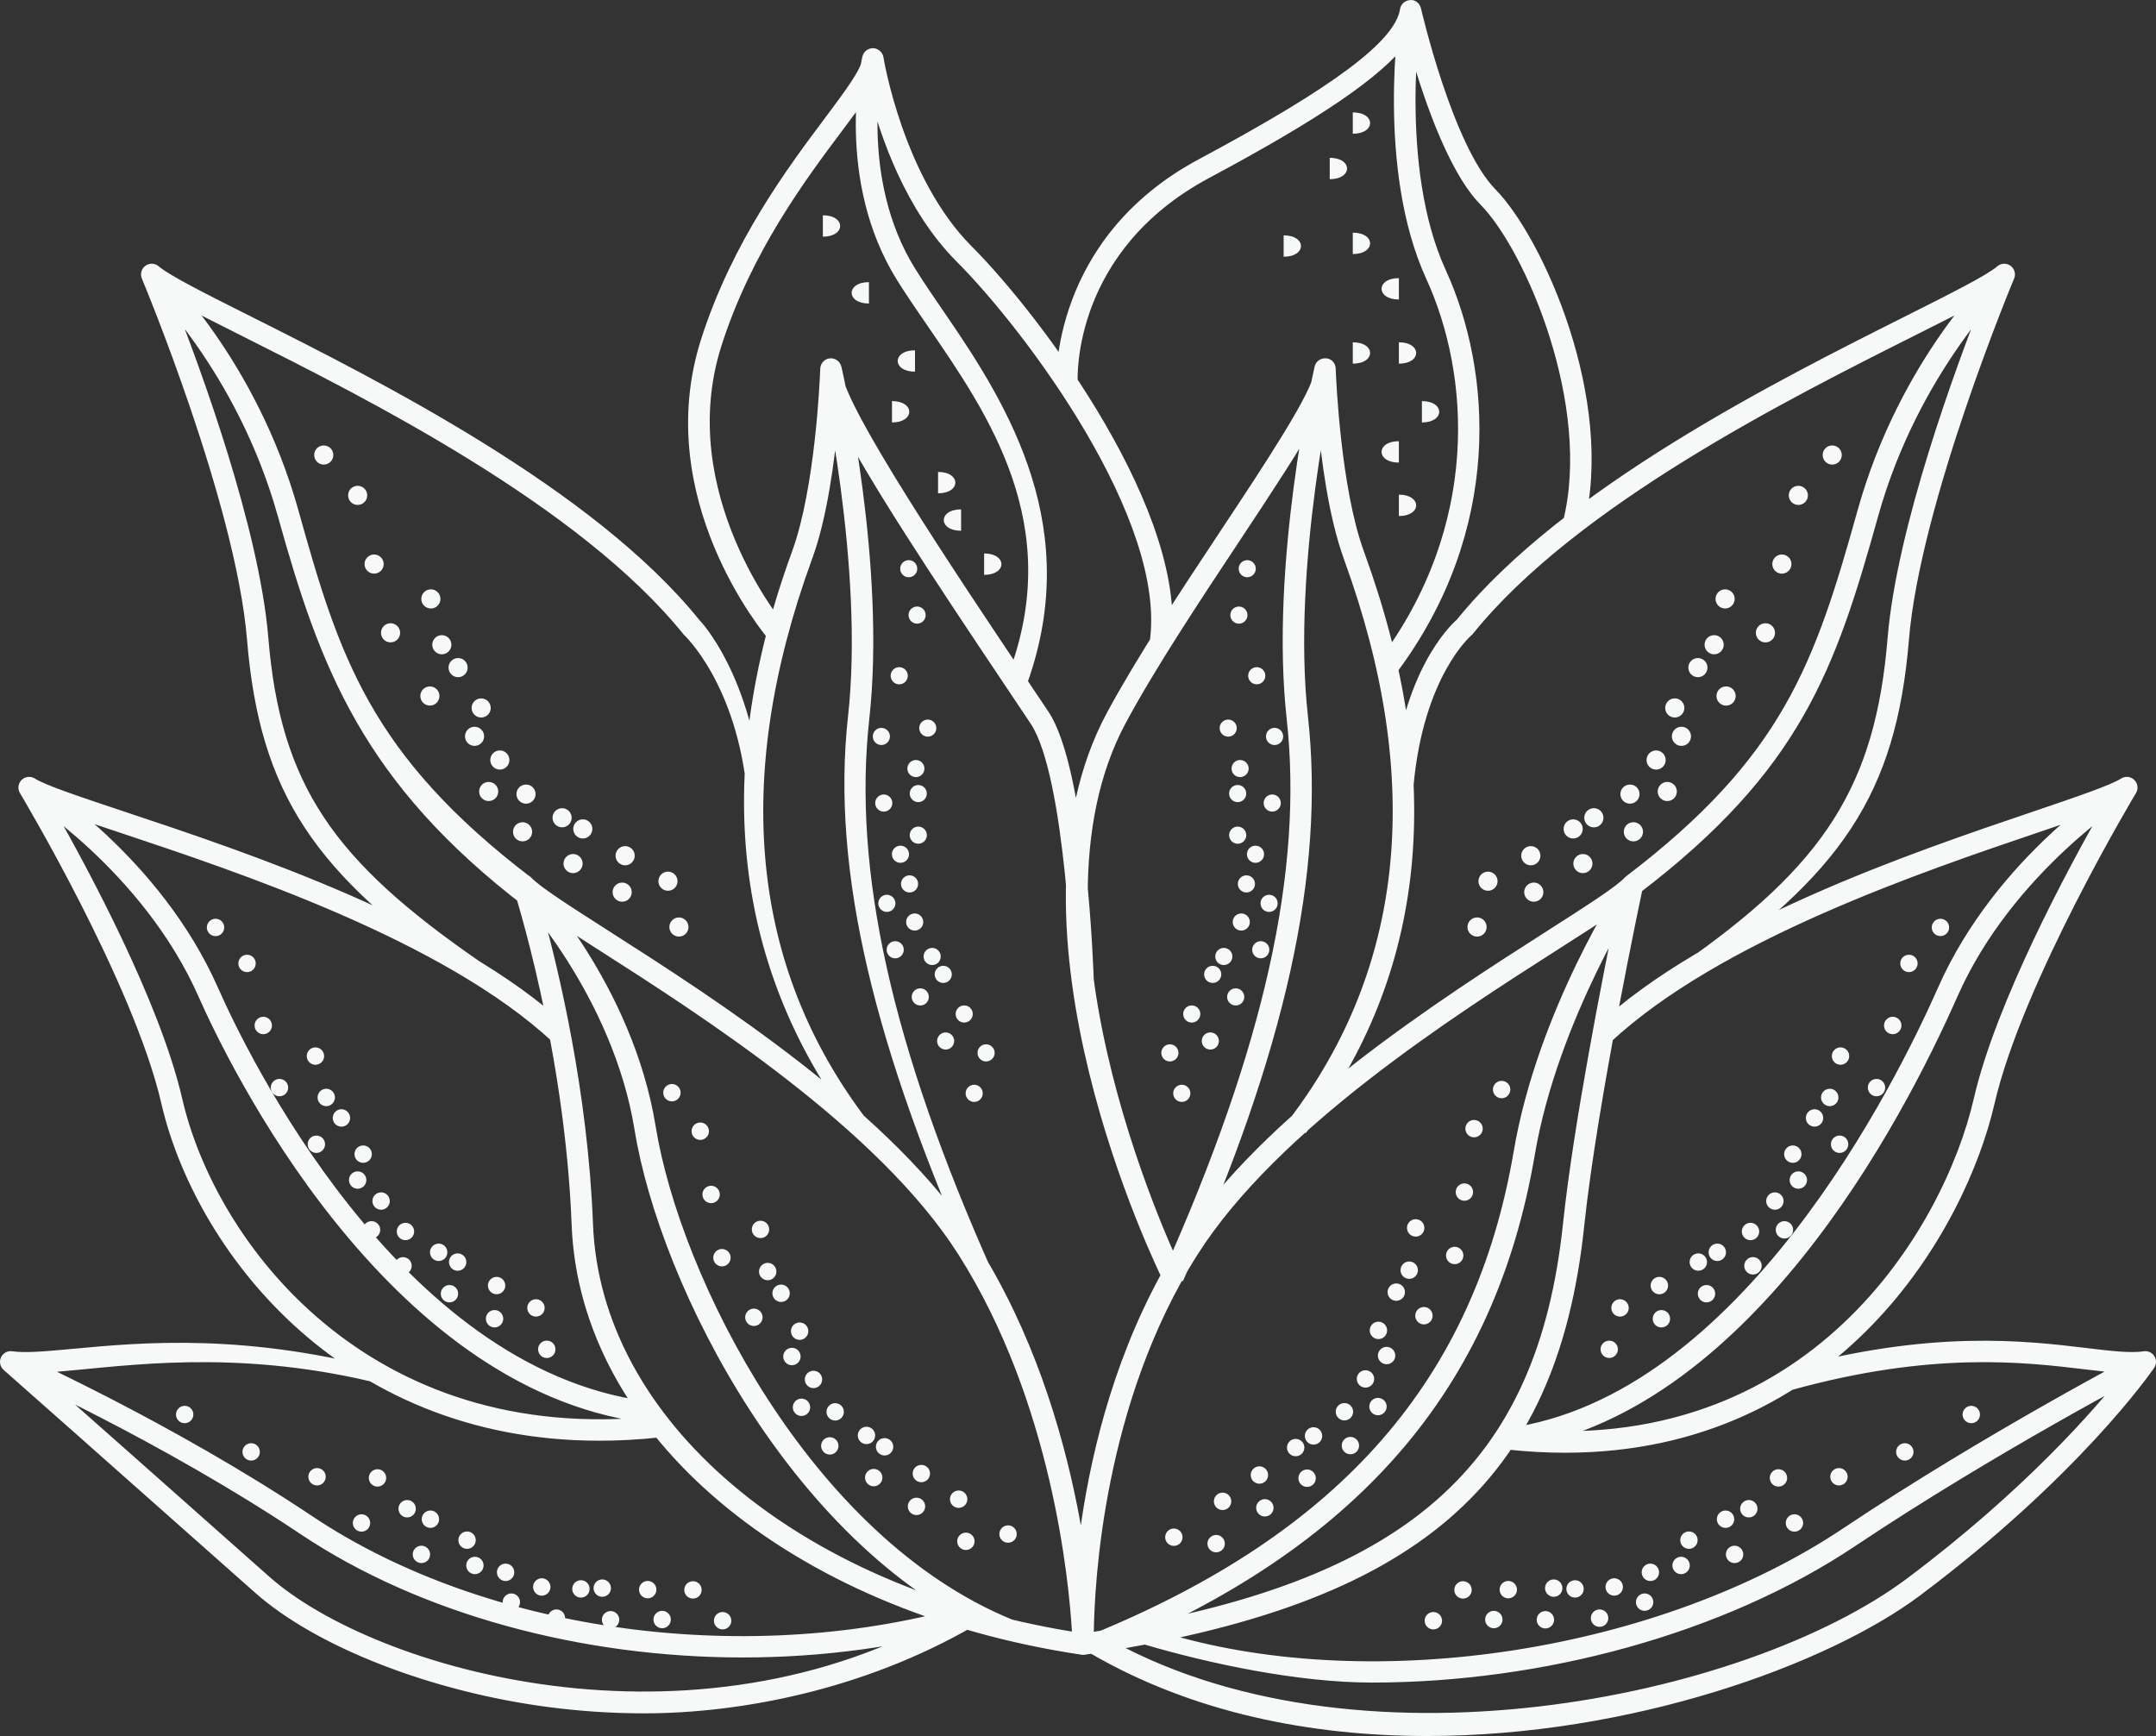 <svg version="1.1" id="图层_1" x="0px" y="0px" width="106.48px" height="85.738px" viewBox="0 0 106.48 85.738" enable-background="new 0 0 106.48 85.738" xml:space="preserve" xmlns="http://www.w3.org/2000/svg" xmlns:xlink="http://www.w3.org/1999/xlink" xmlns:xml="http://www.w3.org/XML/1998/namespace">
  <rect x="0" y="0" width="106.48" height="85.738" fill="#333333" stroke="none"/>
  <path fill="#F7F8F8" d="M53.496,81.732c-0.122,0-0.243-0.043-0.338-0.123c-0.117-0.098-0.186-0.238-0.19-0.391
	c-0.013-0.447-0.275-11.088,5.293-19.84c4.078-6.406,12.895-12.042,18.163-15.409c1.89-1.209,3.385-2.162,3.813-2.623
	c0.16-0.174,0.418-0.219,0.631-0.11c0.211,0.11,0.322,0.347,0.273,0.579c-0.024,0.105-2.252,10.575-2.898,16.714
	c-1.344,12.807-8.261,18.75-24.668,21.195C53.548,81.73,53.521,81.732,53.496,81.732z M79.811,45.022
	c-0.7,0.486-1.649,1.093-2.818,1.839c-5.193,3.319-13.889,8.875-17.84,15.086c-4.66,7.324-5.099,16.271-5.131,18.643
	c15.393-2.414,21.905-8.105,23.173-20.17C77.702,55.589,79.177,48.122,79.811,45.022z M54.329,81.693l-0.398-0.979
	c12.298-5.027,18.916-12.609,20.829-23.861c1.182-6.953,5.252-13.176,5.426-13.438l0.88,0.581c-0.04,0.063-4.12,6.305-5.265,13.032
	C73.819,68.677,66.997,76.513,54.329,81.693z M74.162,53.381c0.236,0,0.429,0.191,0.429,0.428c0,0.238-0.192,0.431-0.429,0.431
	c-0.237,0-0.43-0.192-0.43-0.431C73.732,53.573,73.924,53.381,74.162,53.381z M72.8,55.312c0.237,0,0.429,0.191,0.429,0.43
	c0,0.236-0.191,0.428-0.429,0.428c-0.236,0-0.429-0.191-0.429-0.428C72.372,55.503,72.564,55.312,72.8,55.312z M72.323,58.445
	c0.236,0,0.429,0.191,0.429,0.43c0,0.236-0.192,0.428-0.429,0.428c-0.237,0-0.429-0.191-0.429-0.428
	C71.894,58.636,72.085,58.445,72.323,58.445z M69.917,60.214c0.237,0,0.43,0.191,0.43,0.43c0,0.236-0.192,0.43-0.43,0.43
	c-0.236,0-0.429-0.193-0.429-0.43C69.488,60.406,69.68,60.214,69.917,60.214z M71.845,61.576c0.236,0,0.428,0.193,0.428,0.43
	s-0.191,0.428-0.428,0.428c-0.238,0-0.43-0.191-0.43-0.428S71.607,61.576,71.845,61.576z M69.598,62.302
	c0.236,0,0.429,0.191,0.429,0.43c0,0.236-0.192,0.428-0.429,0.428s-0.429-0.191-0.429-0.428
	C69.169,62.494,69.362,62.302,69.598,62.302z M70.325,64.55c0.237,0,0.429,0.193,0.429,0.43s-0.191,0.43-0.429,0.43
	c-0.236,0-0.43-0.193-0.43-0.43S70.088,64.55,70.325,64.55z M66.397,69.294c0.237,0,0.43,0.191,0.43,0.428
	c0,0.238-0.192,0.43-0.43,0.43c-0.236,0-0.429-0.191-0.429-0.43C65.968,69.486,66.161,69.294,66.397,69.294z M63.991,71.064
	c0.236,0,0.429,0.191,0.429,0.43c0,0.236-0.192,0.428-0.429,0.428c-0.237,0-0.43-0.191-0.43-0.428
	C63.561,71.255,63.753,71.064,63.991,71.064z M62.469,74.039c0.236,0,0.429,0.191,0.429,0.428c0,0.238-0.192,0.43-0.429,0.43
	s-0.43-0.191-0.43-0.43C62.04,74.23,62.233,74.039,62.469,74.039z M60.381,73.718c0.236,0,0.429,0.193,0.429,0.43
	c0,0.238-0.192,0.43-0.429,0.43c-0.238,0-0.43-0.191-0.43-0.43C59.952,73.912,60.143,73.718,60.381,73.718z M60.062,75.808
	c0.237,0,0.43,0.193,0.43,0.43s-0.192,0.428-0.43,0.428c-0.236,0-0.429-0.191-0.429-0.428S59.826,75.808,60.062,75.808z
	 M57.974,75.49c0.237,0,0.429,0.191,0.429,0.43c0,0.236-0.191,0.428-0.429,0.428c-0.236,0-0.429-0.191-0.429-0.428
	C57.545,75.681,57.738,75.49,57.974,75.49z M68.077,65.275c0.237,0,0.43,0.193,0.43,0.43s-0.192,0.43-0.43,0.43
	c-0.236,0-0.429-0.193-0.429-0.43S67.84,65.275,68.077,65.275z M68.481,66.519c0.236,0,0.429,0.193,0.429,0.43
	s-0.192,0.428-0.429,0.428c-0.237,0-0.43-0.191-0.43-0.428S68.244,66.519,68.481,66.519z M68.958,63.386
	c0.237,0,0.43,0.193,0.43,0.43s-0.192,0.428-0.43,0.428c-0.236,0-0.429-0.191-0.429-0.428S68.721,63.386,68.958,63.386z
	 M67.438,67.673c0.237,0,0.43,0.191,0.43,0.43c0,0.236-0.192,0.428-0.43,0.428c-0.236,0-0.429-0.191-0.429-0.428
	C67.009,67.865,67.202,67.673,67.438,67.673z M64.873,70.488c0.237,0,0.429,0.191,0.429,0.43c0,0.236-0.191,0.428-0.429,0.428
	s-0.429-0.191-0.429-0.428C64.444,70.679,64.635,70.488,64.873,70.488z M64.555,72.574c0.236,0,0.43,0.193,0.43,0.432
	c0,0.236-0.193,0.43-0.43,0.43c-0.238,0-0.43-0.193-0.43-0.43C64.125,72.767,64.317,72.574,64.555,72.574z M68.055,69.039
	c0.236,0,0.43,0.191,0.43,0.428s-0.193,0.43-0.43,0.43s-0.429-0.193-0.429-0.43S67.819,69.039,68.055,69.039z M66.694,70.966
	c0.236,0,0.428,0.193,0.428,0.43s-0.191,0.428-0.428,0.428c-0.238,0-0.43-0.191-0.43-0.428S66.456,70.966,66.694,70.966z
	 M62.2,72.419c0.236,0,0.429,0.193,0.429,0.43s-0.192,0.428-0.429,0.428c-0.237,0-0.43-0.191-0.43-0.428S61.962,72.419,62.2,72.419z
	 M77.294,71.748c-0.92,0-1.872-0.053-2.862-0.158l0.114-1.051c14.809,1.59,21.477-9.945,22.933-16.273
	c1.099-4.771,4.662-11.37,6.29-14.234c-0.773,0.288-1.777,0.629-2.994,1.042c-5.914,2.004-15.813,5.359-21.225,10.389l-0.719-0.773
	c5.577-5.184,15.61-8.585,21.605-10.616c2.117-0.72,3.793-1.286,4.32-1.624c0.205-0.131,0.477-0.104,0.65,0.068
	c0.176,0.171,0.212,0.44,0.086,0.649c-0.058,0.094-5.615,9.378-6.986,15.338C97.076,60.722,90.843,71.746,77.294,71.748z
	 M74.56,71.587l-0.141-1.047c11.513-1.535,19.207-17.036,21.291-21.752c2.869-6.499,8.803-10.19,9.054-10.344l0.553,0.9
	c-0.06,0.036-5.907,3.681-8.643,9.87C93.933,55.421,86.288,70.023,74.56,71.587z M95.834,45.376c0.236,0,0.429,0.191,0.429,0.428
	s-0.192,0.427-0.429,0.427s-0.429-0.19-0.429-0.427S95.598,45.376,95.834,45.376z M94.278,47.153c0.237,0,0.429,0.191,0.429,0.428
	c0,0.237-0.191,0.43-0.429,0.43s-0.429-0.192-0.429-0.43C93.849,47.344,94.041,47.153,94.278,47.153z M93.478,50.216
	c0.237,0,0.43,0.192,0.43,0.431c0,0.237-0.192,0.43-0.43,0.43c-0.238,0-0.431-0.192-0.431-0.43
	C93.047,50.409,93.24,50.216,93.478,50.216z M90.9,51.728c0.236,0,0.428,0.191,0.428,0.429s-0.191,0.43-0.428,0.43
	c-0.238,0-0.43-0.192-0.43-0.43S90.662,51.728,90.9,51.728z M92.677,53.285c0.236,0,0.428,0.192,0.428,0.429
	s-0.191,0.429-0.428,0.429c-0.237,0-0.43-0.192-0.43-0.429S92.44,53.285,92.677,53.285z M90.367,53.771
	c0.237,0,0.429,0.192,0.429,0.43c0,0.236-0.191,0.43-0.429,0.43c-0.236,0-0.43-0.193-0.43-0.43
	C89.937,53.963,90.13,53.771,90.367,53.771z M90.853,56.083c0.238,0,0.43,0.191,0.43,0.428c0,0.238-0.191,0.43-0.43,0.43
	c-0.236,0-0.428-0.191-0.428-0.43C90.425,56.275,90.617,56.083,90.853,56.083z M86.454,60.392c0.237,0,0.429,0.191,0.429,0.43
	c0,0.236-0.191,0.428-0.429,0.428s-0.429-0.191-0.429-0.428C86.025,60.583,86.216,60.392,86.454,60.392z M83.876,61.902
	c0.236,0,0.429,0.191,0.429,0.43c0,0.236-0.192,0.428-0.429,0.428c-0.237,0-0.43-0.191-0.43-0.428
	C83.447,62.093,83.639,61.902,83.876,61.902z M82.053,64.701c0.237,0,0.429,0.191,0.429,0.43c0,0.236-0.191,0.428-0.429,0.428
	s-0.429-0.191-0.429-0.428C81.625,64.892,81.816,64.701,82.053,64.701z M80.009,64.166c0.236,0,0.43,0.193,0.43,0.43
	s-0.193,0.428-0.43,0.428s-0.43-0.191-0.43-0.428S79.773,64.166,80.009,64.166z M79.476,66.212c0.236,0,0.428,0.191,0.428,0.428
	s-0.191,0.428-0.428,0.428s-0.428-0.191-0.428-0.428S79.24,66.212,79.476,66.212z M88.544,56.572c0.236,0,0.428,0.191,0.428,0.428
	c0,0.238-0.191,0.43-0.428,0.43c-0.237,0-0.43-0.191-0.43-0.43C88.115,56.763,88.307,56.572,88.544,56.572z M88.816,57.851
	c0.236,0,0.43,0.191,0.43,0.43c0,0.236-0.193,0.428-0.43,0.428s-0.43-0.191-0.43-0.428C88.386,58.042,88.58,57.851,88.816,57.851z
	 M89.616,54.783c0.237,0,0.429,0.193,0.429,0.43c0,0.238-0.191,0.43-0.429,0.43s-0.429-0.191-0.429-0.43
	C89.187,54.976,89.378,54.783,89.616,54.783z M87.658,58.888c0.236,0,0.429,0.191,0.429,0.43c0,0.236-0.192,0.428-0.429,0.428
	c-0.237,0-0.43-0.191-0.43-0.428C87.228,59.08,87.42,58.888,87.658,58.888z M84.814,61.419c0.236,0,0.429,0.191,0.429,0.43
	c0,0.236-0.192,0.43-0.429,0.43c-0.237,0-0.43-0.193-0.43-0.43C84.384,61.611,84.577,61.419,84.814,61.419z M84.281,63.464
	c0.236,0,0.428,0.191,0.428,0.428c0,0.238-0.191,0.43-0.428,0.43c-0.237,0-0.43-0.191-0.43-0.43
	C83.851,63.656,84.043,63.464,84.281,63.464z M88.13,60.31c0.236,0,0.428,0.191,0.428,0.428c0,0.238-0.191,0.43-0.428,0.43
	c-0.237,0-0.43-0.191-0.43-0.43C87.701,60.501,87.893,60.31,88.13,60.31z M86.576,62.085c0.236,0,0.43,0.193,0.43,0.43
	c0,0.238-0.193,0.432-0.43,0.432c-0.238,0-0.431-0.193-0.431-0.432C86.145,62.279,86.337,62.085,86.576,62.085z M81.952,63.062
	c0.237,0,0.431,0.191,0.431,0.43c0,0.236-0.193,0.43-0.431,0.43s-0.431-0.193-0.431-0.43C81.521,63.253,81.714,63.062,81.952,63.062
	z M83.423,48.367l-0.469-0.68c7.174-4.959,9.67-8.891,10.271-16.183c0.449-5.445,3.364-13.344,4.662-16.639
	c-0.832,0.456-1.953,1.019-3.33,1.71c-6.248,3.138-16.707,8.392-21.813,14.726c-0.023,0.03-0.051,0.057-0.078,0.08
	c-0.023,0.019-2.356,2.009-2.854,7.411l-1.051-0.097c0.507-5.523,2.815-7.763,3.191-8.094c5.261-6.497,15.816-11.8,22.13-14.97
	c2.252-1.131,4.029-2.024,4.56-2.479c0.187-0.16,0.456-0.17,0.654-0.026s0.271,0.405,0.177,0.632
	c-0.047,0.109-4.641,11.113-5.195,17.833C93.645,39.259,90.909,43.194,83.423,48.367z M80.945,44.127l-0.64-0.842
	c7.74-5.895,9.316-10.479,11.435-18.072c2.092-7.506,6.693-11.863,6.889-12.045l0.721,0.771c-0.047,0.044-4.582,4.352-6.593,11.557
	C90.64,33.081,88.938,38.038,80.945,44.127z M90.488,22c0.262,0,0.473,0.211,0.473,0.472c0,0.262-0.211,0.473-0.473,0.473
	c-0.26,0-0.471-0.211-0.471-0.473C90.017,22.211,90.228,22,90.488,22z M88.816,23.993c0.261,0,0.473,0.212,0.473,0.473
	c0,0.26-0.212,0.472-0.473,0.472s-0.473-0.212-0.473-0.472C88.343,24.205,88.555,23.993,88.816,23.993z M88.003,27.385
	c0.262,0,0.473,0.211,0.473,0.474c0,0.261-0.211,0.473-0.473,0.473s-0.473-0.212-0.473-0.473
	C87.531,27.596,87.742,27.385,88.003,27.385z M85.199,29.106c0.262,0,0.473,0.212,0.473,0.473s-0.211,0.473-0.473,0.473
	c-0.26,0-0.472-0.212-0.472-0.473S84.939,29.106,85.199,29.106z M87.191,30.78c0.262,0,0.474,0.212,0.474,0.474
	c0,0.261-0.212,0.473-0.474,0.473s-0.474-0.212-0.474-0.473C86.717,30.992,86.929,30.78,87.191,30.78z M84.658,31.369
	c0.261,0,0.473,0.211,0.473,0.473c0,0.261-0.212,0.473-0.473,0.473s-0.473-0.212-0.473-0.473
	C84.185,31.58,84.397,31.369,84.658,31.369z M85.248,33.901c0.262,0,0.473,0.212,0.473,0.474c0,0.261-0.211,0.474-0.473,0.474
	s-0.475-0.213-0.475-0.474C84.773,34.113,84.986,33.901,85.248,33.901z M80.5,38.747c0.261,0,0.473,0.21,0.473,0.472
	c0,0.261-0.212,0.473-0.473,0.473s-0.473-0.212-0.473-0.473C80.027,38.957,80.239,38.747,80.5,38.747z M77.696,40.466
	c0.261,0,0.472,0.212,0.472,0.473s-0.211,0.472-0.472,0.472s-0.472-0.211-0.472-0.472S77.435,40.466,77.696,40.466z M75.751,43.588
	c0.261,0,0.473,0.212,0.473,0.473c0,0.263-0.212,0.474-0.473,0.474c-0.262,0-0.475-0.211-0.475-0.474
	C75.277,43.8,75.49,43.588,75.751,43.588z M73.489,43.048c0.261,0,0.473,0.212,0.473,0.472c0,0.262-0.212,0.473-0.473,0.473
	s-0.472-0.211-0.472-0.473C73.017,43.26,73.228,43.048,73.489,43.048z M72.949,45.31c0.261,0,0.473,0.212,0.473,0.474
	c0,0.261-0.212,0.473-0.473,0.473c-0.262,0-0.474-0.212-0.474-0.473C72.475,45.522,72.687,45.31,72.949,45.31z M82.714,34.491
	c0.262,0,0.473,0.212,0.473,0.474c0,0.261-0.211,0.472-0.473,0.472s-0.474-0.211-0.474-0.472
	C82.241,34.703,82.453,34.491,82.714,34.491z M83.042,35.893c0.262,0,0.473,0.212,0.473,0.473s-0.211,0.472-0.473,0.472
	c-0.26,0-0.472-0.211-0.472-0.472S82.783,35.893,83.042,35.893z M83.855,32.5c0.262,0,0.473,0.211,0.473,0.472
	s-0.211,0.473-0.473,0.473c-0.26,0-0.472-0.212-0.472-0.473S83.595,32.5,83.855,32.5z M81.792,37.062
	c0.262,0,0.473,0.212,0.473,0.474c0,0.261-0.211,0.473-0.473,0.473s-0.473-0.212-0.473-0.473
	C81.32,37.274,81.531,37.062,81.792,37.062z M78.718,39.914c0.262,0,0.473,0.212,0.473,0.474s-0.211,0.474-0.473,0.474
	s-0.475-0.212-0.475-0.474S78.457,39.914,78.718,39.914z M78.176,42.178c0.261,0,0.472,0.211,0.472,0.472s-0.211,0.473-0.472,0.473
	s-0.472-0.212-0.472-0.473S77.916,42.178,78.176,42.178z M82.343,38.618c0.261,0,0.473,0.211,0.473,0.473
	c0,0.261-0.212,0.472-0.473,0.472s-0.473-0.211-0.473-0.472C81.871,38.829,82.083,38.618,82.343,38.618z M80.67,40.607
	c0.262,0,0.474,0.213,0.474,0.474c0,0.262-0.212,0.474-0.474,0.474s-0.474-0.212-0.474-0.474
	C80.197,40.82,80.409,40.607,80.67,40.607z M75.605,41.788c0.262,0,0.473,0.212,0.473,0.473c0,0.263-0.211,0.475-0.473,0.475
	s-0.475-0.212-0.475-0.475C75.13,42,75.343,41.788,75.605,41.788z M70.482,85.738c-5.728,0-11.562-1.139-16.618-4.076l0.531-0.916
	c12.396,7.209,31.848,3.16,39.793-2.791c5.854-4.385,9.333-8.428,10.683-10.137c-0.557-0.027-1.188-0.102-1.902-0.189
	c-2.994-0.357-7.516-0.9-14.441,1.008l-0.281-1.02c7.127-1.961,11.773-1.404,14.85-1.035c1.184,0.143,2.116,0.254,2.779,0.156
	c0.209-0.031,0.414,0.064,0.525,0.242c0.111,0.176,0.106,0.404-0.014,0.578c-0.146,0.215-3.713,5.359-11.564,11.242
	C90.24,82.232,80.526,85.738,70.482,85.738z M67.755,83.099c-3.64,0-8.028-0.936-11.214-1.875l1.152-0.525
	c10.271,3.025,24.297,0.834,33.341-5.219c6.977-4.666,14.596-8.65,14.672-8.689l0.49,0.938c-0.076,0.037-7.646,3.996-14.574,8.629
	C85.141,80.693,76.169,83.099,67.755,83.099z M97.357,69.431c0.236,0,0.43,0.191,0.43,0.43c0,0.236-0.193,0.428-0.43,0.428
	s-0.429-0.191-0.429-0.428C96.928,69.623,97.121,69.431,97.357,69.431z M94.074,71.277c0.237,0,0.43,0.191,0.43,0.43
	c0,0.236-0.192,0.428-0.43,0.428c-0.236,0-0.429-0.191-0.429-0.428C93.645,71.468,93.837,71.277,94.074,71.277z M90.822,72.505
	c0.236,0,0.43,0.191,0.43,0.428c0,0.238-0.193,0.43-0.43,0.43s-0.429-0.191-0.429-0.43C90.393,72.697,90.585,72.505,90.822,72.505z
	 M87.835,72.562c0.236,0,0.429,0.191,0.429,0.428c0,0.238-0.192,0.43-0.429,0.43c-0.237,0-0.43-0.191-0.43-0.43
	C87.406,72.753,87.598,72.562,87.835,72.562z M88.624,74.787c0.237,0,0.429,0.193,0.429,0.43c0,0.238-0.191,0.428-0.429,0.428
	s-0.429-0.189-0.429-0.428C88.195,74.98,88.386,74.787,88.624,74.787z M86.371,74.083c0.236,0,0.429,0.193,0.429,0.43
	c0,0.238-0.192,0.43-0.429,0.43s-0.43-0.191-0.43-0.43C85.941,74.277,86.134,74.083,86.371,74.083z M85.666,76.339
	c0.237,0,0.43,0.193,0.43,0.43s-0.192,0.428-0.43,0.428c-0.236,0-0.429-0.191-0.429-0.428S85.429,76.339,85.666,76.339z
	 M79.722,77.947c0.237,0,0.43,0.193,0.43,0.43c0,0.238-0.192,0.43-0.43,0.43c-0.236,0-0.429-0.191-0.429-0.43
	C79.293,78.14,79.486,77.947,79.722,77.947z M76.736,78.005c0.236,0,0.428,0.193,0.428,0.43s-0.191,0.428-0.428,0.428
	c-0.237,0-0.43-0.191-0.43-0.428S76.499,78.005,76.736,78.005z M73.777,79.556c0.236,0,0.429,0.193,0.429,0.43
	s-0.192,0.43-0.429,0.43s-0.43-0.193-0.43-0.43S73.541,79.556,73.777,79.556z M72.255,78.093c0.236,0,0.429,0.191,0.429,0.43
	c0,0.236-0.192,0.428-0.429,0.428s-0.43-0.191-0.43-0.428C71.826,78.285,72.019,78.093,72.255,78.093z M70.791,79.615
	c0.236,0,0.428,0.191,0.428,0.43c0,0.236-0.191,0.428-0.428,0.428c-0.238,0-0.43-0.191-0.43-0.428
	C70.361,79.806,70.552,79.615,70.791,79.615z M83.414,75.636c0.236,0,0.428,0.191,0.428,0.428s-0.191,0.43-0.428,0.43
	c-0.237,0-0.43-0.193-0.43-0.43S83.176,75.636,83.414,75.636z M83.025,76.886c0.236,0,0.43,0.191,0.43,0.428s-0.193,0.43-0.43,0.43
	s-0.429-0.193-0.429-0.43S82.789,76.886,83.025,76.886z M85.221,74.601c0.237,0,0.429,0.191,0.429,0.43
	c0,0.236-0.191,0.428-0.429,0.428s-0.429-0.191-0.429-0.428C84.792,74.792,84.984,74.601,85.221,74.601z M81.507,77.224
	c0.238,0,0.43,0.193,0.43,0.43s-0.191,0.43-0.43,0.43c-0.236,0-0.428-0.193-0.428-0.43S81.271,77.224,81.507,77.224z M77.789,78.044
	c0.236,0,0.428,0.191,0.428,0.43c0,0.236-0.191,0.428-0.428,0.428c-0.237,0-0.43-0.191-0.43-0.428
	C77.359,78.236,77.551,78.044,77.789,78.044z M76.324,79.568c0.236,0,0.429,0.191,0.429,0.428s-0.192,0.43-0.429,0.43
	c-0.237,0-0.43-0.193-0.43-0.43S76.086,79.568,76.324,79.568z M81.225,78.697c0.236,0,0.429,0.191,0.429,0.43
	c0,0.236-0.192,0.428-0.429,0.428c-0.237,0-0.43-0.191-0.43-0.428C80.795,78.888,80.988,78.697,81.225,78.697z M79,79.486
	c0.236,0,0.43,0.191,0.43,0.43c0,0.236-0.193,0.43-0.43,0.43c-0.238,0-0.432-0.193-0.432-0.43
	C78.568,79.677,78.761,79.486,79,79.486z M74.49,78.08c0.237,0,0.43,0.191,0.43,0.428s-0.192,0.43-0.43,0.43
	c-0.236,0-0.428-0.193-0.428-0.43S74.253,78.08,74.49,78.08z M57.464,63.294c-0.352-0.707-8.528-17.468-2.787-28.107
	c1.484-2.75,3.665-6.041,5.587-8.943c2.176-3.283,4.637-6.996,4.65-7.941c-0.001-0.03-0.001-0.051-0.002-0.061
	c-0.01-0.288,0.214-0.53,0.502-0.545c0.309-0.022,0.531,0.203,0.553,0.49c0.001,0.021,0.002,0.044,0.002,0.065
	c0.021,0.547,0.253,5.846,1.381,8.952l0.037,0.103c4.06,11.177,3.085,20.815-2.897,28.655l-0.839-0.643
	c5.75-7.531,6.674-16.836,2.742-27.65l-0.035-0.104c-0.746-2.055-1.115-4.917-1.293-6.928c-0.811,1.478-2.147,3.514-3.92,6.189
	c-1.912,2.885-4.078,6.154-5.537,8.86c-5.484,10.166,2.721,26.972,2.803,27.142L57.464,63.294z M58.419,63.277l-0.964-0.432
	C62.441,51.69,64.375,43,63.546,35.497c-0.841-7.612,1.29-16.994,1.38-17.391l1.029,0.237c-0.022,0.094-2.18,9.604-1.359,17.036
	C65.448,43.078,63.485,51.943,58.419,63.277z M61.598,27.664c0.233,0,0.422,0.189,0.422,0.423s-0.188,0.422-0.422,0.422
	c-0.232,0-0.422-0.188-0.422-0.422S61.366,27.664,61.598,27.664z M61.187,29.955c0.233,0,0.423,0.189,0.423,0.423
	c0,0.234-0.189,0.424-0.423,0.424c-0.234,0-0.424-0.189-0.424-0.424C60.763,30.144,60.953,29.955,61.187,29.955z M62.067,32.95
	c0.234,0,0.424,0.19,0.424,0.424c0,0.234-0.189,0.424-0.424,0.424c-0.233,0-0.423-0.189-0.423-0.424
	C61.644,33.14,61.833,32.95,62.067,32.95z M60.658,35.538c0.233,0,0.422,0.189,0.422,0.422c0,0.233-0.188,0.422-0.422,0.422
	s-0.423-0.188-0.423-0.422C60.235,35.727,60.424,35.538,60.658,35.538z M62.948,35.947c0.234,0,0.425,0.19,0.425,0.425
	s-0.19,0.424-0.425,0.424s-0.424-0.189-0.424-0.424S62.713,35.947,62.948,35.947z M61.246,37.535c0.233,0,0.423,0.189,0.423,0.422
	c0,0.233-0.189,0.422-0.423,0.422s-0.422-0.188-0.422-0.422C60.824,37.724,61.012,37.535,61.246,37.535z M62.833,39.238
	c0.233,0,0.423,0.189,0.423,0.423c0,0.234-0.189,0.423-0.423,0.423c-0.234,0-0.424-0.188-0.424-0.423
	C62.409,39.427,62.598,39.238,62.833,39.238z M61.303,45.113c0.234,0,0.424,0.189,0.424,0.424c0,0.233-0.189,0.423-0.424,0.423
	c-0.233,0-0.422-0.189-0.422-0.423C60.881,45.302,61.07,45.113,61.303,45.113z M59.893,47.699c0.234,0,0.423,0.189,0.423,0.423
	s-0.188,0.424-0.423,0.424s-0.424-0.19-0.424-0.424S59.659,47.699,59.893,47.699z M59.776,50.989c0.233,0,0.423,0.189,0.423,0.424
	s-0.189,0.423-0.423,0.423c-0.234,0-0.424-0.188-0.424-0.423S59.542,50.989,59.776,50.989z M57.778,51.576
	c0.234,0,0.424,0.19,0.424,0.425c0,0.232-0.189,0.423-0.424,0.423c-0.233,0-0.423-0.19-0.423-0.423
	C57.355,51.766,57.544,51.576,57.778,51.576z M58.366,53.573c0.234,0,0.424,0.19,0.424,0.424c0,0.234-0.189,0.425-0.424,0.425
	s-0.424-0.19-0.424-0.425C57.942,53.763,58.131,53.573,58.366,53.573z M61.127,40.824c0.234,0,0.424,0.19,0.424,0.423
	c0,0.234-0.189,0.424-0.424,0.424s-0.424-0.189-0.424-0.424C60.704,41.014,60.893,40.824,61.127,40.824z M62.006,41.766
	c0.234,0,0.424,0.189,0.424,0.424c0,0.233-0.189,0.424-0.424,0.424c-0.232,0-0.423-0.19-0.423-0.424
	C61.583,41.956,61.774,41.766,62.006,41.766z M61.125,38.769c0.234,0,0.424,0.189,0.424,0.423c0,0.234-0.189,0.424-0.424,0.424
	c-0.232,0-0.423-0.189-0.423-0.424C60.703,38.958,60.893,38.769,61.125,38.769z M61.557,43.231c0.234,0,0.424,0.189,0.424,0.424
	c0,0.232-0.189,0.423-0.424,0.423c-0.233,0-0.423-0.19-0.423-0.423C61.134,43.42,61.324,43.231,61.557,43.231z M60.441,46.815
	c0.233,0,0.423,0.189,0.423,0.424s-0.189,0.423-0.423,0.423s-0.423-0.188-0.423-0.423S60.208,46.815,60.441,46.815z M61.029,48.812
	c0.233,0,0.423,0.19,0.423,0.424s-0.189,0.423-0.423,0.423c-0.234,0-0.424-0.189-0.424-0.423S60.794,48.812,61.029,48.812z
	 M62.678,44.191c0.234,0,0.424,0.19,0.424,0.423c0,0.234-0.189,0.424-0.424,0.424s-0.424-0.189-0.424-0.424
	C62.254,44.381,62.444,44.191,62.678,44.191z M62.266,46.483c0.234,0,0.424,0.189,0.424,0.423c0,0.234-0.189,0.424-0.424,0.424
	c-0.233,0-0.423-0.189-0.423-0.424C61.843,46.672,62.033,46.483,62.266,46.483z M58.858,49.656c0.234,0,0.424,0.189,0.424,0.423
	c0,0.234-0.189,0.424-0.424,0.424c-0.233,0-0.423-0.189-0.423-0.424C58.435,49.845,58.625,49.656,58.858,49.656z M53.496,81.732
	c-0.025,0-0.051-0.002-0.077-0.008c-14.433-2.152-24.79-10.881-25.187-21.229c-0.334-8.729-2.853-16.548-2.879-16.625
	c-0.076-0.237,0.021-0.495,0.235-0.619c0.213-0.125,0.486-0.087,0.654,0.095c0.428,0.461,1.922,1.416,3.813,2.625
	c5.268,3.367,14.085,9.001,18.163,15.409c5.561,8.738,5.8,19.367,5.807,19.814c0.003,0.156-0.063,0.305-0.18,0.406
	C53.748,81.685,53.623,81.732,53.496,81.732z M26.821,45.126c0.761,2.765,2.216,8.795,2.466,15.328
	c0.371,9.684,10.062,17.896,23.653,20.127c-0.142-2.422-0.972-11.34-5.614-18.635C43.373,55.736,34.68,50.18,29.485,46.861
	C28.4,46.167,27.506,45.595,26.821,45.126z M49.585,80.962C39.232,76.73,32.579,63.449,31.341,55.808
	c-1.083-6.693-5.819-11.686-5.868-11.735l0.762-0.732c0.205,0.212,5.012,5.283,6.148,12.296c1.199,7.41,7.623,20.27,17.6,24.348
	L49.585,80.962z M33.185,53.537c0.237,0,0.429,0.191,0.429,0.428c0,0.237-0.192,0.43-0.429,0.43c-0.237,0-0.429-0.192-0.429-0.43
	C32.756,53.728,32.948,53.537,33.185,53.537z M34.584,55.439c0.237,0,0.429,0.191,0.429,0.43c0,0.236-0.192,0.428-0.429,0.428
	s-0.429-0.191-0.429-0.428C34.155,55.63,34.347,55.439,34.584,55.439z M35.12,58.562c0.237,0,0.429,0.193,0.429,0.43
	s-0.192,0.43-0.429,0.43c-0.237,0-0.429-0.193-0.429-0.43S34.883,58.562,35.12,58.562z M37.559,60.289
	c0.237,0,0.429,0.191,0.429,0.428s-0.191,0.43-0.429,0.43c-0.237,0-0.429-0.193-0.429-0.43S37.322,60.289,37.559,60.289z
	 M35.655,61.685c0.237,0,0.429,0.193,0.429,0.43s-0.192,0.43-0.429,0.43c-0.237,0-0.429-0.193-0.429-0.43
	S35.417,61.685,35.655,61.685z M37.915,62.369c0.237,0,0.429,0.193,0.429,0.43s-0.192,0.43-0.429,0.43s-0.429-0.193-0.429-0.43
	S37.678,62.369,37.915,62.369z M37.232,64.63c0.237,0,0.429,0.191,0.429,0.43c0,0.236-0.192,0.428-0.429,0.428
	s-0.429-0.191-0.429-0.428C36.803,64.822,36.995,64.63,37.232,64.63z M41.248,69.3c0.237,0,0.429,0.191,0.429,0.428
	s-0.192,0.43-0.429,0.43c-0.237,0-0.429-0.193-0.429-0.43S41.01,69.3,41.248,69.3z M43.688,71.025c0.237,0,0.429,0.191,0.429,0.43
	c0,0.236-0.192,0.428-0.429,0.428c-0.237,0-0.429-0.191-0.429-0.428C43.258,71.216,43.45,71.025,43.688,71.025z M45.263,73.968
	c0.237,0,0.429,0.191,0.429,0.43c0,0.236-0.192,0.428-0.429,0.428c-0.236,0-0.429-0.191-0.429-0.428
	C44.834,74.16,45.027,73.968,45.263,73.968z M47.346,73.613c0.236,0,0.429,0.191,0.429,0.43c0,0.236-0.192,0.428-0.429,0.428
	c-0.237,0-0.429-0.191-0.429-0.428C46.917,73.804,47.109,73.613,47.346,73.613z M47.703,75.693c0.237,0,0.429,0.193,0.429,0.43
	s-0.192,0.428-0.429,0.428c-0.237,0-0.429-0.191-0.429-0.428S47.466,75.693,47.703,75.693z M49.785,75.335
	c0.237,0,0.429,0.193,0.429,0.43s-0.192,0.428-0.429,0.428c-0.237,0-0.429-0.191-0.429-0.428S49.547,75.335,49.785,75.335z
	 M39.492,65.314c0.237,0,0.429,0.191,0.429,0.43c0,0.236-0.192,0.43-0.429,0.43c-0.237,0-0.429-0.193-0.429-0.43
	C39.063,65.505,39.255,65.314,39.492,65.314z M39.111,66.566c0.237,0,0.429,0.191,0.429,0.428c0,0.238-0.192,0.432-0.429,0.432
	c-0.236,0-0.429-0.193-0.429-0.432C38.683,66.757,38.875,66.566,39.111,66.566z M38.576,63.443c0.237,0,0.429,0.191,0.429,0.43
	c0,0.236-0.192,0.428-0.429,0.428c-0.237,0-0.429-0.191-0.429-0.428C38.147,63.634,38.338,63.443,38.576,63.443z M40.176,67.699
	c0.237,0,0.429,0.191,0.429,0.428c0,0.238-0.192,0.43-0.429,0.43c-0.237,0-0.429-0.191-0.429-0.43
	C39.747,67.89,39.938,67.699,40.176,67.699z M42.793,70.464c0.237,0,0.429,0.191,0.429,0.43c0,0.236-0.192,0.428-0.429,0.428
	s-0.429-0.191-0.429-0.428C42.364,70.656,42.556,70.464,42.793,70.464z M43.151,72.546c0.237,0,0.429,0.191,0.429,0.43
	c0,0.236-0.191,0.43-0.429,0.43c-0.237,0-0.429-0.193-0.429-0.43C42.723,72.738,42.915,72.546,43.151,72.546z M39.584,69.074
	c0.237,0,0.429,0.193,0.429,0.43s-0.192,0.428-0.429,0.428c-0.237,0-0.429-0.191-0.429-0.428S39.347,69.074,39.584,69.074z
	 M40.982,70.98c0.237,0,0.429,0.191,0.429,0.428c0,0.238-0.192,0.43-0.429,0.43c-0.237,0-0.429-0.191-0.429-0.43
	C40.554,71.171,40.746,70.98,40.982,70.98z M45.503,72.347c0.237,0,0.429,0.191,0.429,0.428c0,0.238-0.191,0.43-0.429,0.43
	c-0.237,0-0.429-0.191-0.429-0.43C45.074,72.539,45.267,72.347,45.503,72.347z M29.594,71.154c-12.985,0-20.013-9.658-21.624-16.65
	c-1.372-5.957-6.93-15.242-6.985-15.336c-0.126-0.211-0.091-0.479,0.084-0.65c0.176-0.171,0.445-0.198,0.652-0.068
	c0.529,0.337,2.242,0.908,4.41,1.63c6.102,2.032,16.313,5.433,21.887,10.61l-0.719,0.773c-5.405-5.021-15.48-8.376-21.501-10.382
	c-1.262-0.42-2.299-0.765-3.093-1.057C4.332,42.883,7.9,49.491,9,54.265c1.645,7.141,9.241,17.209,23.461,15.674l0.114,1.051
	C31.549,71.101,30.554,71.154,29.594,71.154z M31.792,70.253c-12.839-1.713-20.57-17.825-21.989-21.038
	c-2.739-6.201-8.583-9.834-8.642-9.87l0.552-0.9c0.251,0.153,6.186,3.845,9.056,10.344c1.379,3.122,8.883,18.779,21.162,20.418
	L31.792,70.253z M10.645,45.375c0.237,0,0.429,0.192,0.429,0.43c0,0.236-0.192,0.429-0.429,0.429s-0.429-0.192-0.429-0.429
	C10.216,45.567,10.408,45.375,10.645,45.375z M12.201,47.153c0.237,0,0.429,0.191,0.429,0.428c0,0.237-0.192,0.43-0.429,0.43
	s-0.429-0.192-0.429-0.43C11.771,47.344,11.964,47.153,12.201,47.153z M13.002,50.217c0.237,0,0.429,0.192,0.429,0.43
	s-0.192,0.43-0.429,0.43c-0.237,0-0.429-0.192-0.429-0.43S12.765,50.217,13.002,50.217z M15.579,51.728
	c0.237,0,0.429,0.191,0.429,0.429s-0.192,0.43-0.429,0.43c-0.237,0-0.429-0.192-0.429-0.43S15.342,51.728,15.579,51.728z
	 M13.803,53.285c0.236,0,0.429,0.192,0.429,0.429s-0.192,0.429-0.429,0.429c-0.237,0-0.429-0.192-0.429-0.429
	S13.566,53.285,13.803,53.285z M16.113,53.771c0.237,0,0.429,0.192,0.429,0.43c0,0.236-0.192,0.43-0.429,0.43
	c-0.237,0-0.429-0.193-0.429-0.43C15.684,53.963,15.875,53.771,16.113,53.771z M15.625,56.083c0.237,0,0.429,0.191,0.429,0.428
	c0,0.238-0.192,0.43-0.429,0.43c-0.237,0-0.429-0.191-0.429-0.43C15.196,56.275,15.388,56.083,15.625,56.083z M20.025,60.392
	c0.237,0,0.429,0.191,0.429,0.43c0,0.236-0.192,0.428-0.429,0.428c-0.237,0-0.429-0.191-0.429-0.428
	C19.596,60.583,19.788,60.392,20.025,60.392z M22.603,61.902c0.237,0,0.429,0.191,0.429,0.43c0,0.236-0.192,0.428-0.429,0.428
	s-0.429-0.191-0.429-0.428C22.173,62.093,22.366,61.902,22.603,61.902z M24.425,64.701c0.237,0,0.429,0.191,0.429,0.43
	c0,0.236-0.192,0.428-0.429,0.428s-0.429-0.191-0.429-0.428C23.997,64.892,24.188,64.701,24.425,64.701z M26.47,64.166
	c0.237,0,0.429,0.193,0.429,0.43s-0.191,0.428-0.429,0.428c-0.236,0-0.429-0.191-0.429-0.428S26.234,64.166,26.47,64.166z
	 M27.004,66.21c0.237,0,0.429,0.191,0.429,0.43c0,0.236-0.192,0.43-0.429,0.43c-0.237,0-0.429-0.193-0.429-0.43
	C26.575,66.402,26.767,66.21,27.004,66.21z M17.936,56.572c0.237,0,0.429,0.191,0.429,0.428c0,0.238-0.192,0.43-0.429,0.43
	c-0.237,0-0.429-0.191-0.429-0.43C17.507,56.763,17.699,56.572,17.936,56.572z M17.664,57.851c0.237,0,0.429,0.191,0.429,0.43
	c0,0.236-0.192,0.428-0.429,0.428c-0.237,0-0.429-0.191-0.429-0.428C17.234,58.042,17.427,57.851,17.664,57.851z M16.863,54.783
	c0.237,0,0.429,0.193,0.429,0.43c0,0.238-0.192,0.43-0.429,0.43s-0.429-0.191-0.429-0.43C16.434,54.976,16.626,54.783,16.863,54.783
	z M18.821,58.888c0.237,0,0.429,0.191,0.429,0.43c0,0.236-0.192,0.428-0.429,0.428c-0.237,0-0.429-0.191-0.429-0.428
	C18.392,59.08,18.584,58.888,18.821,58.888z M21.665,61.419c0.237,0,0.429,0.191,0.429,0.43c0,0.236-0.192,0.43-0.429,0.43
	c-0.237,0-0.429-0.193-0.429-0.43C21.235,61.611,21.428,61.419,21.665,61.419z M22.198,63.464c0.237,0,0.429,0.191,0.429,0.428
	c0,0.238-0.192,0.43-0.429,0.43c-0.236,0-0.429-0.191-0.429-0.43C21.77,63.656,21.962,63.464,22.198,63.464z M18.349,60.31
	c0.237,0,0.429,0.191,0.429,0.428c0,0.238-0.192,0.43-0.429,0.43c-0.236,0-0.429-0.191-0.429-0.43
	C17.92,60.501,18.112,60.31,18.349,60.31z M19.905,62.087c0.237,0,0.429,0.191,0.429,0.428c0,0.238-0.192,0.43-0.429,0.43
	c-0.237,0-0.429-0.191-0.429-0.43C19.477,62.279,19.668,62.087,19.905,62.087z M24.526,63.062c0.237,0,0.429,0.191,0.429,0.43
	c0,0.236-0.192,0.428-0.429,0.428c-0.236,0-0.429-0.191-0.429-0.428C24.098,63.253,24.29,63.062,24.526,63.062z M23.072,48.343
	C15.587,43.17,12.833,39.261,12.2,31.591c-0.554-6.72-5.147-17.724-5.194-17.833c-0.094-0.227-0.021-0.487,0.176-0.632
	c0.198-0.144,0.47-0.133,0.655,0.026c0.528,0.455,2.307,1.349,4.56,2.48c6.325,3.177,16.911,8.494,22.159,15.007
	c0.073,0.072,2.56,2.694,3.1,8.549l-0.75,0.069c-0.505-5.485-3.115-7.895-3.14-7.918c-5.136-6.373-15.594-11.624-21.843-14.762
	c-1.378-0.692-2.498-1.255-3.331-1.711c1.296,3.295,4.21,11.193,4.661,16.639c0.602,7.292,3.235,11.003,10.409,15.961L23.072,48.343
	z M25.979,44.817c-8.093-6.164-10.19-11.914-12.256-19.32c-2.014-7.222-6.545-11.515-6.591-11.558l0.721-0.771
	c0.194,0.183,4.794,4.54,6.887,12.044c1.999,7.168,3.512,12.049,11.501,18.135L25.979,44.817z M15.99,22
	c0.26,0,0.472,0.211,0.472,0.472c0,0.262-0.211,0.473-0.472,0.473c-0.261,0-0.473-0.211-0.473-0.473
	C15.518,22.211,15.729,22,15.99,22z M17.664,23.993c0.261,0,0.473,0.212,0.473,0.473c0,0.26-0.211,0.472-0.473,0.472
	c-0.26,0-0.472-0.212-0.472-0.472C17.191,24.205,17.403,23.993,17.664,23.993z M18.476,27.386c0.261,0,0.473,0.211,0.473,0.473
	c0,0.261-0.211,0.472-0.473,0.472c-0.261,0-0.472-0.211-0.472-0.472C18.004,27.597,18.215,27.386,18.476,27.386z M21.279,29.106
	c0.261,0,0.473,0.212,0.473,0.473s-0.211,0.473-0.473,0.473c-0.26,0-0.472-0.212-0.472-0.473S21.019,29.106,21.279,29.106z
	 M19.289,30.781c0.261,0,0.473,0.211,0.473,0.473c0,0.261-0.211,0.472-0.473,0.472c-0.261,0-0.472-0.211-0.472-0.472
	C18.816,30.992,19.028,30.781,19.289,30.781z M21.82,31.369c0.261,0,0.473,0.211,0.473,0.473c0,0.261-0.211,0.473-0.473,0.473
	c-0.26,0-0.472-0.212-0.472-0.473C21.349,31.58,21.56,31.369,21.82,31.369z M21.232,33.902c0.261,0,0.472,0.211,0.472,0.473
	c0,0.261-0.211,0.472-0.472,0.472s-0.473-0.211-0.473-0.472C20.76,34.113,20.972,33.902,21.232,33.902z M25.979,38.747
	c0.261,0,0.472,0.21,0.472,0.472c0,0.261-0.211,0.473-0.472,0.473c-0.261,0-0.472-0.212-0.472-0.473
	C25.506,38.957,25.718,38.747,25.979,38.747z M28.784,40.466c0.26,0,0.472,0.212,0.472,0.473s-0.211,0.472-0.472,0.472
	c-0.261,0-0.473-0.211-0.473-0.472S28.523,40.466,28.784,40.466z M30.728,43.589c0.261,0,0.472,0.212,0.472,0.472
	c0,0.262-0.211,0.473-0.472,0.473c-0.261,0-0.472-0.211-0.472-0.473C30.255,43.801,30.466,43.589,30.728,43.589z M32.989,43.048
	c0.261,0,0.473,0.212,0.473,0.472c0,0.262-0.211,0.473-0.473,0.473c-0.261,0-0.472-0.211-0.472-0.473
	C32.518,43.26,32.729,43.048,32.989,43.048z M33.531,45.311c0.261,0,0.472,0.212,0.472,0.473c0,0.26-0.211,0.472-0.472,0.472
	s-0.472-0.212-0.472-0.472C33.059,45.523,33.271,45.311,33.531,45.311z M23.764,34.492c0.261,0,0.472,0.212,0.472,0.473
	s-0.211,0.472-0.472,0.472s-0.472-0.211-0.472-0.472S23.503,34.492,23.764,34.492z M23.437,35.893c0.261,0,0.472,0.212,0.472,0.473
	s-0.211,0.472-0.472,0.472c-0.26,0-0.472-0.211-0.472-0.472S23.176,35.893,23.437,35.893z M22.624,32.5
	c0.261,0,0.472,0.211,0.472,0.472s-0.211,0.473-0.472,0.473s-0.472-0.212-0.472-0.473S22.363,32.5,22.624,32.5z M24.686,37.063
	c0.261,0,0.472,0.211,0.472,0.473c0,0.261-0.211,0.473-0.472,0.473s-0.472-0.212-0.472-0.473
	C24.214,37.274,24.425,37.063,24.686,37.063z M27.761,39.915c0.261,0,0.472,0.211,0.472,0.473c0,0.261-0.211,0.472-0.472,0.472
	c-0.261,0-0.473-0.211-0.473-0.472C27.288,40.125,27.5,39.915,27.761,39.915z M28.303,42.178c0.26,0,0.472,0.211,0.472,0.472
	s-0.211,0.473-0.472,0.473c-0.261,0-0.473-0.212-0.473-0.473S28.042,42.178,28.303,42.178z M24.135,38.618
	c0.261,0,0.472,0.211,0.472,0.473c0,0.261-0.211,0.472-0.472,0.472s-0.472-0.211-0.472-0.472
	C23.663,38.829,23.875,38.618,24.135,38.618z M25.809,40.609c0.261,0,0.473,0.212,0.473,0.472c0,0.262-0.212,0.473-0.473,0.473
	s-0.473-0.211-0.473-0.473C25.336,40.821,25.548,40.609,25.809,40.609z M30.874,41.788c0.262,0,0.473,0.212,0.473,0.473
	c0,0.263-0.211,0.475-0.473,0.475c-0.261,0-0.473-0.212-0.473-0.475C30.401,42,30.613,41.788,30.874,41.788z M31.815,84.619
	c-1.707,0-3.281-0.123-4.673-0.303c-5.809-0.75-11.52-2.971-14.548-5.66c-7.355-6.529-12.416-11-12.416-11
	C0.003,67.5-0.049,67.248,0.05,67.037c0.098-0.213,0.322-0.336,0.556-0.301c0.659,0.096,1.686,0,2.984-0.119
	c3.443-0.322,8.646-0.807,15.801,1.16l0.206,0.779c-6.968-1.918-12.542-1.201-15.909-0.887c-0.643,0.061-1.222,0.115-1.738,0.145
	c1.858,1.641,5.995,5.305,11.347,10.053c5.22,4.635,20.978,9.174,33.792,1.723l1.034,0.703
	C42.622,83.488,36.48,84.619,31.815,84.619z M36.679,81.859c-7.94,0-15.9-2.121-21.836-6.092C7.931,71.144,0.39,67.775,0.314,67.742
	l0.429-0.967c0.076,0.035,7.698,3.438,14.688,8.113c8.651,5.787,21.738,7.529,32.566,4.338l0.298,1.016
	C44.597,81.332,40.639,81.859,36.679,81.859z M9.121,69.431c0.237,0,0.429,0.191,0.429,0.43c0,0.236-0.192,0.428-0.429,0.428
	s-0.429-0.191-0.429-0.428C8.692,69.623,8.884,69.431,9.121,69.431z M12.404,71.277c0.237,0,0.429,0.191,0.429,0.43
	c0,0.236-0.192,0.428-0.429,0.428s-0.429-0.191-0.429-0.428C11.975,71.468,12.167,71.277,12.404,71.277z M15.658,72.505
	c0.237,0,0.429,0.191,0.429,0.428c0,0.238-0.191,0.43-0.429,0.43c-0.237,0-0.429-0.191-0.429-0.43
	C15.229,72.697,15.421,72.505,15.658,72.505z M18.644,72.562c0.237,0,0.429,0.191,0.429,0.428c0,0.238-0.192,0.43-0.429,0.43
	s-0.429-0.191-0.429-0.43C18.214,72.753,18.407,72.562,18.644,72.562z M17.854,74.787c0.237,0,0.429,0.193,0.429,0.43
	c0,0.238-0.192,0.428-0.429,0.428c-0.236,0-0.429-0.189-0.429-0.428C17.425,74.98,17.617,74.787,17.854,74.787z M20.108,74.083
	c0.237,0,0.429,0.193,0.429,0.43c0,0.238-0.192,0.43-0.429,0.43c-0.237,0-0.429-0.191-0.429-0.43
	C19.679,74.277,19.871,74.083,20.108,74.083z M20.813,76.339c0.237,0,0.429,0.193,0.429,0.43s-0.192,0.428-0.429,0.428
	s-0.429-0.191-0.429-0.428S20.576,76.339,20.813,76.339z M26.757,77.947c0.237,0,0.429,0.193,0.429,0.43
	c0,0.238-0.192,0.43-0.429,0.43c-0.236,0-0.429-0.191-0.429-0.43C26.328,78.14,26.521,77.947,26.757,77.947z M29.744,78.005
	c0.237,0,0.429,0.193,0.429,0.43s-0.192,0.428-0.429,0.428c-0.237,0-0.429-0.191-0.429-0.428S29.507,78.005,29.744,78.005z
	 M32.702,79.556c0.237,0,0.429,0.193,0.429,0.43s-0.192,0.43-0.429,0.43s-0.429-0.193-0.429-0.43S32.465,79.556,32.702,79.556z
	 M34.224,78.093c0.237,0,0.429,0.191,0.429,0.43c0,0.236-0.192,0.428-0.429,0.428s-0.429-0.191-0.429-0.428
	C33.795,78.285,33.987,78.093,34.224,78.093z M35.689,79.615c0.237,0,0.429,0.191,0.429,0.43c0,0.236-0.192,0.428-0.429,0.428
	c-0.237,0-0.429-0.191-0.429-0.428C35.26,79.806,35.452,79.615,35.689,79.615z M23.067,75.636c0.237,0,0.429,0.191,0.429,0.428
	s-0.192,0.43-0.429,0.43c-0.237,0-0.429-0.193-0.429-0.43S22.83,75.636,23.067,75.636z M23.454,76.886
	c0.237,0,0.429,0.191,0.429,0.428s-0.192,0.43-0.429,0.43s-0.429-0.193-0.429-0.43S23.217,76.886,23.454,76.886z M21.257,74.601
	c0.237,0,0.429,0.191,0.429,0.43c0,0.236-0.192,0.428-0.429,0.428c-0.237,0-0.429-0.191-0.429-0.428
	C20.829,74.792,21.02,74.601,21.257,74.601z M24.97,77.224c0.237,0,0.429,0.193,0.429,0.43s-0.192,0.43-0.429,0.43
	c-0.237,0-0.429-0.193-0.429-0.43S24.733,77.224,24.97,77.224z M28.69,78.044c0.237,0,0.429,0.191,0.429,0.43
	c0,0.236-0.191,0.428-0.429,0.428c-0.237,0-0.429-0.191-0.429-0.428C28.261,78.236,28.454,78.044,28.69,78.044z M30.155,79.568
	c0.237,0,0.429,0.191,0.429,0.428s-0.192,0.43-0.429,0.43c-0.237,0-0.429-0.193-0.429-0.43S29.918,79.568,30.155,79.568z
	 M25.254,78.697c0.237,0,0.429,0.191,0.429,0.43c0,0.236-0.192,0.428-0.429,0.428c-0.237,0-0.429-0.191-0.429-0.428
	C24.825,78.888,25.017,78.697,25.254,78.697z M27.48,79.486c0.237,0,0.429,0.193,0.429,0.43s-0.192,0.43-0.429,0.43
	c-0.237,0-0.429-0.193-0.429-0.43S27.244,79.486,27.48,79.486z M31.989,78.08c0.237,0,0.429,0.191,0.429,0.428
	s-0.192,0.43-0.429,0.43s-0.429-0.193-0.429-0.43S31.752,78.08,31.989,78.08z M42.311,55.869c-5.982-7.84-7.279-17.385-3.219-28.561
	l0.037-0.102c1.13-3.113,1.359-8.426,1.38-8.956c0-0.021,0.001-0.042,0.002-0.062c0.02-0.287,0.269-0.511,0.554-0.491
	c0.287,0.016,0.509,0.257,0.5,0.545c0,0.012-0.001,0.035-0.002,0.07c0.017,1.619,5.625,9.986,8.99,15.007l1.223,1.824
	c1.91,2.861,2.235,12.957,2.248,13.387l-1.056,0.03c-0.002-0.102-0.328-10.219-2.071-12.829l-1.22-1.823
	c-3.722-5.553-6.822-10.252-8.276-13.135c-0.183,2.002-0.55,4.783-1.279,6.793l-0.039,0.104
	c-3.929,10.815-3.006,20.119,2.744,27.651L42.311,55.869z M48.278,63.179c-5.065-11.335-7.247-20.1-6.396-27.8
	c0.822-7.43-1.337-16.941-1.358-17.036l1.03-0.237c0.091,0.396,2.221,9.778,1.379,17.391c-0.83,7.504,1.106,16.195,6.091,27.349
	L48.278,63.179z M44.88,27.664c0.233,0,0.422,0.189,0.422,0.423s-0.189,0.422-0.422,0.422c-0.233,0-0.422-0.188-0.422-0.422
	S44.646,27.664,44.88,27.664z M45.293,29.955c0.234,0,0.423,0.189,0.423,0.423c0,0.234-0.189,0.424-0.423,0.424
	s-0.423-0.189-0.423-0.424C44.87,30.144,45.059,29.955,45.293,29.955z M44.411,32.95c0.234,0,0.423,0.19,0.423,0.424
	c0,0.234-0.189,0.424-0.423,0.424s-0.424-0.189-0.424-0.424C43.987,33.14,44.177,32.95,44.411,32.95z M45.821,35.538
	c0.233,0,0.422,0.189,0.422,0.422c0,0.233-0.189,0.422-0.422,0.422s-0.422-0.188-0.422-0.422
	C45.399,35.727,45.588,35.538,45.821,35.538z M43.529,35.948c0.234,0,0.423,0.189,0.423,0.424c0,0.233-0.189,0.423-0.423,0.423
	s-0.423-0.189-0.423-0.423C43.106,36.137,43.295,35.948,43.529,35.948z M45.234,37.535c0.233,0,0.422,0.189,0.422,0.422
	c0,0.233-0.188,0.422-0.422,0.422c-0.233,0-0.422-0.188-0.422-0.422C44.812,37.724,45.001,37.535,45.234,37.535z M43.647,39.238
	c0.234,0,0.423,0.189,0.423,0.423c0,0.234-0.189,0.423-0.423,0.423s-0.423-0.188-0.423-0.423
	C43.225,39.427,43.414,39.238,43.647,39.238z M45.174,45.113c0.234,0,0.424,0.189,0.424,0.424c0,0.233-0.19,0.423-0.424,0.423
	c-0.233,0-0.423-0.189-0.423-0.423C44.751,45.302,44.941,45.113,45.174,45.113z M46.585,47.699c0.234,0,0.423,0.189,0.423,0.423
	s-0.189,0.424-0.423,0.424c-0.233,0-0.423-0.19-0.423-0.424S46.352,47.699,46.585,47.699z M46.703,50.99
	c0.233,0,0.422,0.189,0.422,0.423s-0.189,0.422-0.422,0.422c-0.233,0-0.422-0.188-0.422-0.422S46.47,50.99,46.703,50.99z
	 M48.7,51.576c0.234,0,0.424,0.19,0.424,0.425c0,0.232-0.189,0.423-0.424,0.423c-0.233,0-0.423-0.19-0.423-0.423
	C48.276,51.766,48.466,51.576,48.7,51.576z M48.113,53.573c0.234,0,0.423,0.19,0.423,0.424c0,0.234-0.189,0.425-0.423,0.425
	s-0.423-0.19-0.423-0.425C47.689,53.763,47.879,53.573,48.113,53.573z M45.352,40.824c0.234,0,0.424,0.19,0.424,0.423
	c0,0.234-0.19,0.424-0.424,0.424s-0.423-0.189-0.423-0.424C44.929,41.014,45.118,40.824,45.352,40.824z M44.472,41.766
	c0.233,0,0.423,0.189,0.423,0.424c0,0.233-0.189,0.424-0.423,0.424c-0.234,0-0.423-0.19-0.423-0.424
	C44.048,41.956,44.238,41.766,44.472,41.766z M45.352,38.771c0.233,0,0.422,0.188,0.422,0.421c0,0.233-0.189,0.423-0.422,0.423
	s-0.422-0.189-0.422-0.423C44.93,38.959,45.119,38.771,45.352,38.771z M44.921,43.231c0.234,0,0.423,0.189,0.423,0.424
	c0,0.232-0.189,0.423-0.423,0.423s-0.423-0.19-0.423-0.423C44.498,43.42,44.687,43.231,44.921,43.231z M46.037,46.815
	c0.234,0,0.423,0.189,0.423,0.424s-0.189,0.423-0.423,0.423c-0.233,0-0.423-0.188-0.423-0.423S45.804,46.815,46.037,46.815z
	 M45.45,48.812c0.234,0,0.423,0.19,0.423,0.424s-0.189,0.423-0.423,0.423c-0.234,0-0.423-0.189-0.423-0.423
	S45.216,48.812,45.45,48.812z M43.8,44.191c0.233,0,0.423,0.19,0.423,0.423c0,0.234-0.189,0.424-0.423,0.424
	c-0.234,0-0.423-0.189-0.423-0.424C43.377,44.381,43.566,44.191,43.8,44.191z M44.213,46.483c0.233,0,0.423,0.189,0.423,0.423
	c0,0.234-0.189,0.424-0.423,0.424c-0.234,0-0.424-0.189-0.424-0.424C43.79,46.672,43.979,46.483,44.213,46.483z M47.62,49.656
	c0.233,0,0.423,0.189,0.423,0.423c0,0.234-0.19,0.424-0.423,0.424c-0.234,0-0.423-0.189-0.423-0.424
	C47.197,49.845,47.386,49.656,47.62,49.656z M57.815,31.922l-1.043-0.162c0.928-6.034-6.152-15.465-9.525-18.841
	c-2.533-2.535-3.778-6.225-4.315-8.321c-0.348,0.537-0.812,1.156-1.358,1.883c-1.773,2.366-4.454,5.942-5.939,10.583
	c-2.332,7.279,3.09,13.779,3.145,13.846l-0.804,0.685c-0.24-0.282-5.861-7.004-3.347-14.852c1.541-4.811,4.286-8.472,6.101-10.895
	c0.948-1.266,1.844-2.461,1.85-2.945c0.004-0.275,0.217-0.5,0.491-0.521c0.26-0.024,0.517,0.173,0.56,0.445
	c0.009,0.059,0.971,5.949,4.365,9.347C51.484,15.668,58.805,25.493,57.815,31.922z M50.631,34.027l-0.811-0.768
	c2.751-7.326-0.981-12.758-3.98-17.122c-0.552-0.804-1.078-1.569-1.538-2.304C41.225,8.901,42.534,3.038,42.59,2.791l1.03,0.236
	C43.607,3.084,42.358,8.72,45.2,13.273c0.451,0.723,0.968,1.477,1.511,2.266C49.85,20.106,53.576,26.186,50.631,34.027z
	 M40.639,10.633v1.056C41.777,11.689,41.777,10.633,40.639,10.633z M42.915,13.934c-1.138,0-1.138,1.056,0,1.056V13.934z
	 M45.19,17.301c-1.138,0-1.138,1.055,0,1.055V17.301z M44.053,19.809v1.056C45.19,20.866,45.19,19.809,44.053,19.809z
	 M46.329,23.308v1.056C47.466,24.364,47.466,23.308,46.329,23.308z M47.466,25.157c-1.138,0-1.138,1.056,0,1.056V25.157z
	 M48.604,27.334v1.057C49.742,28.391,49.742,27.334,48.604,27.334z M78.214,26.018l-1.022-0.261
	c1.438-5.677-1.823-13.364-4.078-15.657c-1.704-1.731-3.001-5.833-3.6-8.023c-1.264,1.708-4.324,3.784-9.795,6.711
	c-6.758,3.615-6.509,9.849-6.494,10.113l-1.055,0.059c-0.005-0.071-0.32-7.161,7.052-11.103c6.617-3.54,9.678-5.824,9.922-7.404
	c0.037-0.251,0.25-0.438,0.502-0.448c0.242-0.037,0.477,0.164,0.533,0.411c0.017,0.068,1.567,6.792,3.686,8.945
	C76.177,11.713,79.81,19.725,78.214,26.018z M68.945,33.268L68.1,32.634c5.027-6.7,4.505-14.135,2.341-18.86
	c-2.481-5.413-1.347-13.001-1.296-13.321l1.043,0.161c-0.012,0.075-1.134,7.6,1.212,12.72C73.691,18.334,74.25,26.197,68.945,33.268
	z M66.811,5.55v1.056C67.95,6.606,67.95,5.55,66.811,5.55z M65.673,7.794V8.85C66.811,8.851,66.811,7.794,65.673,7.794z
	 M66.811,11.491v1.057C67.95,12.547,67.95,11.491,66.811,11.491z M63.397,11.624v1.056C64.536,12.679,64.536,11.624,63.397,11.624z
	 M69.087,13.736c-1.138,0-1.138,1.056,0,1.056V13.736z M69.087,16.905v1.056C70.225,17.96,70.225,16.905,69.087,16.905z
	 M66.811,16.905v1.056C67.95,17.96,67.95,16.905,66.811,16.905z M70.225,19.809v1.056C71.363,20.866,71.363,19.809,70.225,19.809z
	 M69.087,21.79c-1.138,0-1.138,1.056,0,1.056V21.79z M69.087,24.43v1.056C70.225,25.488,70.225,24.43,69.087,24.43z" class="color c1"/>
</svg>